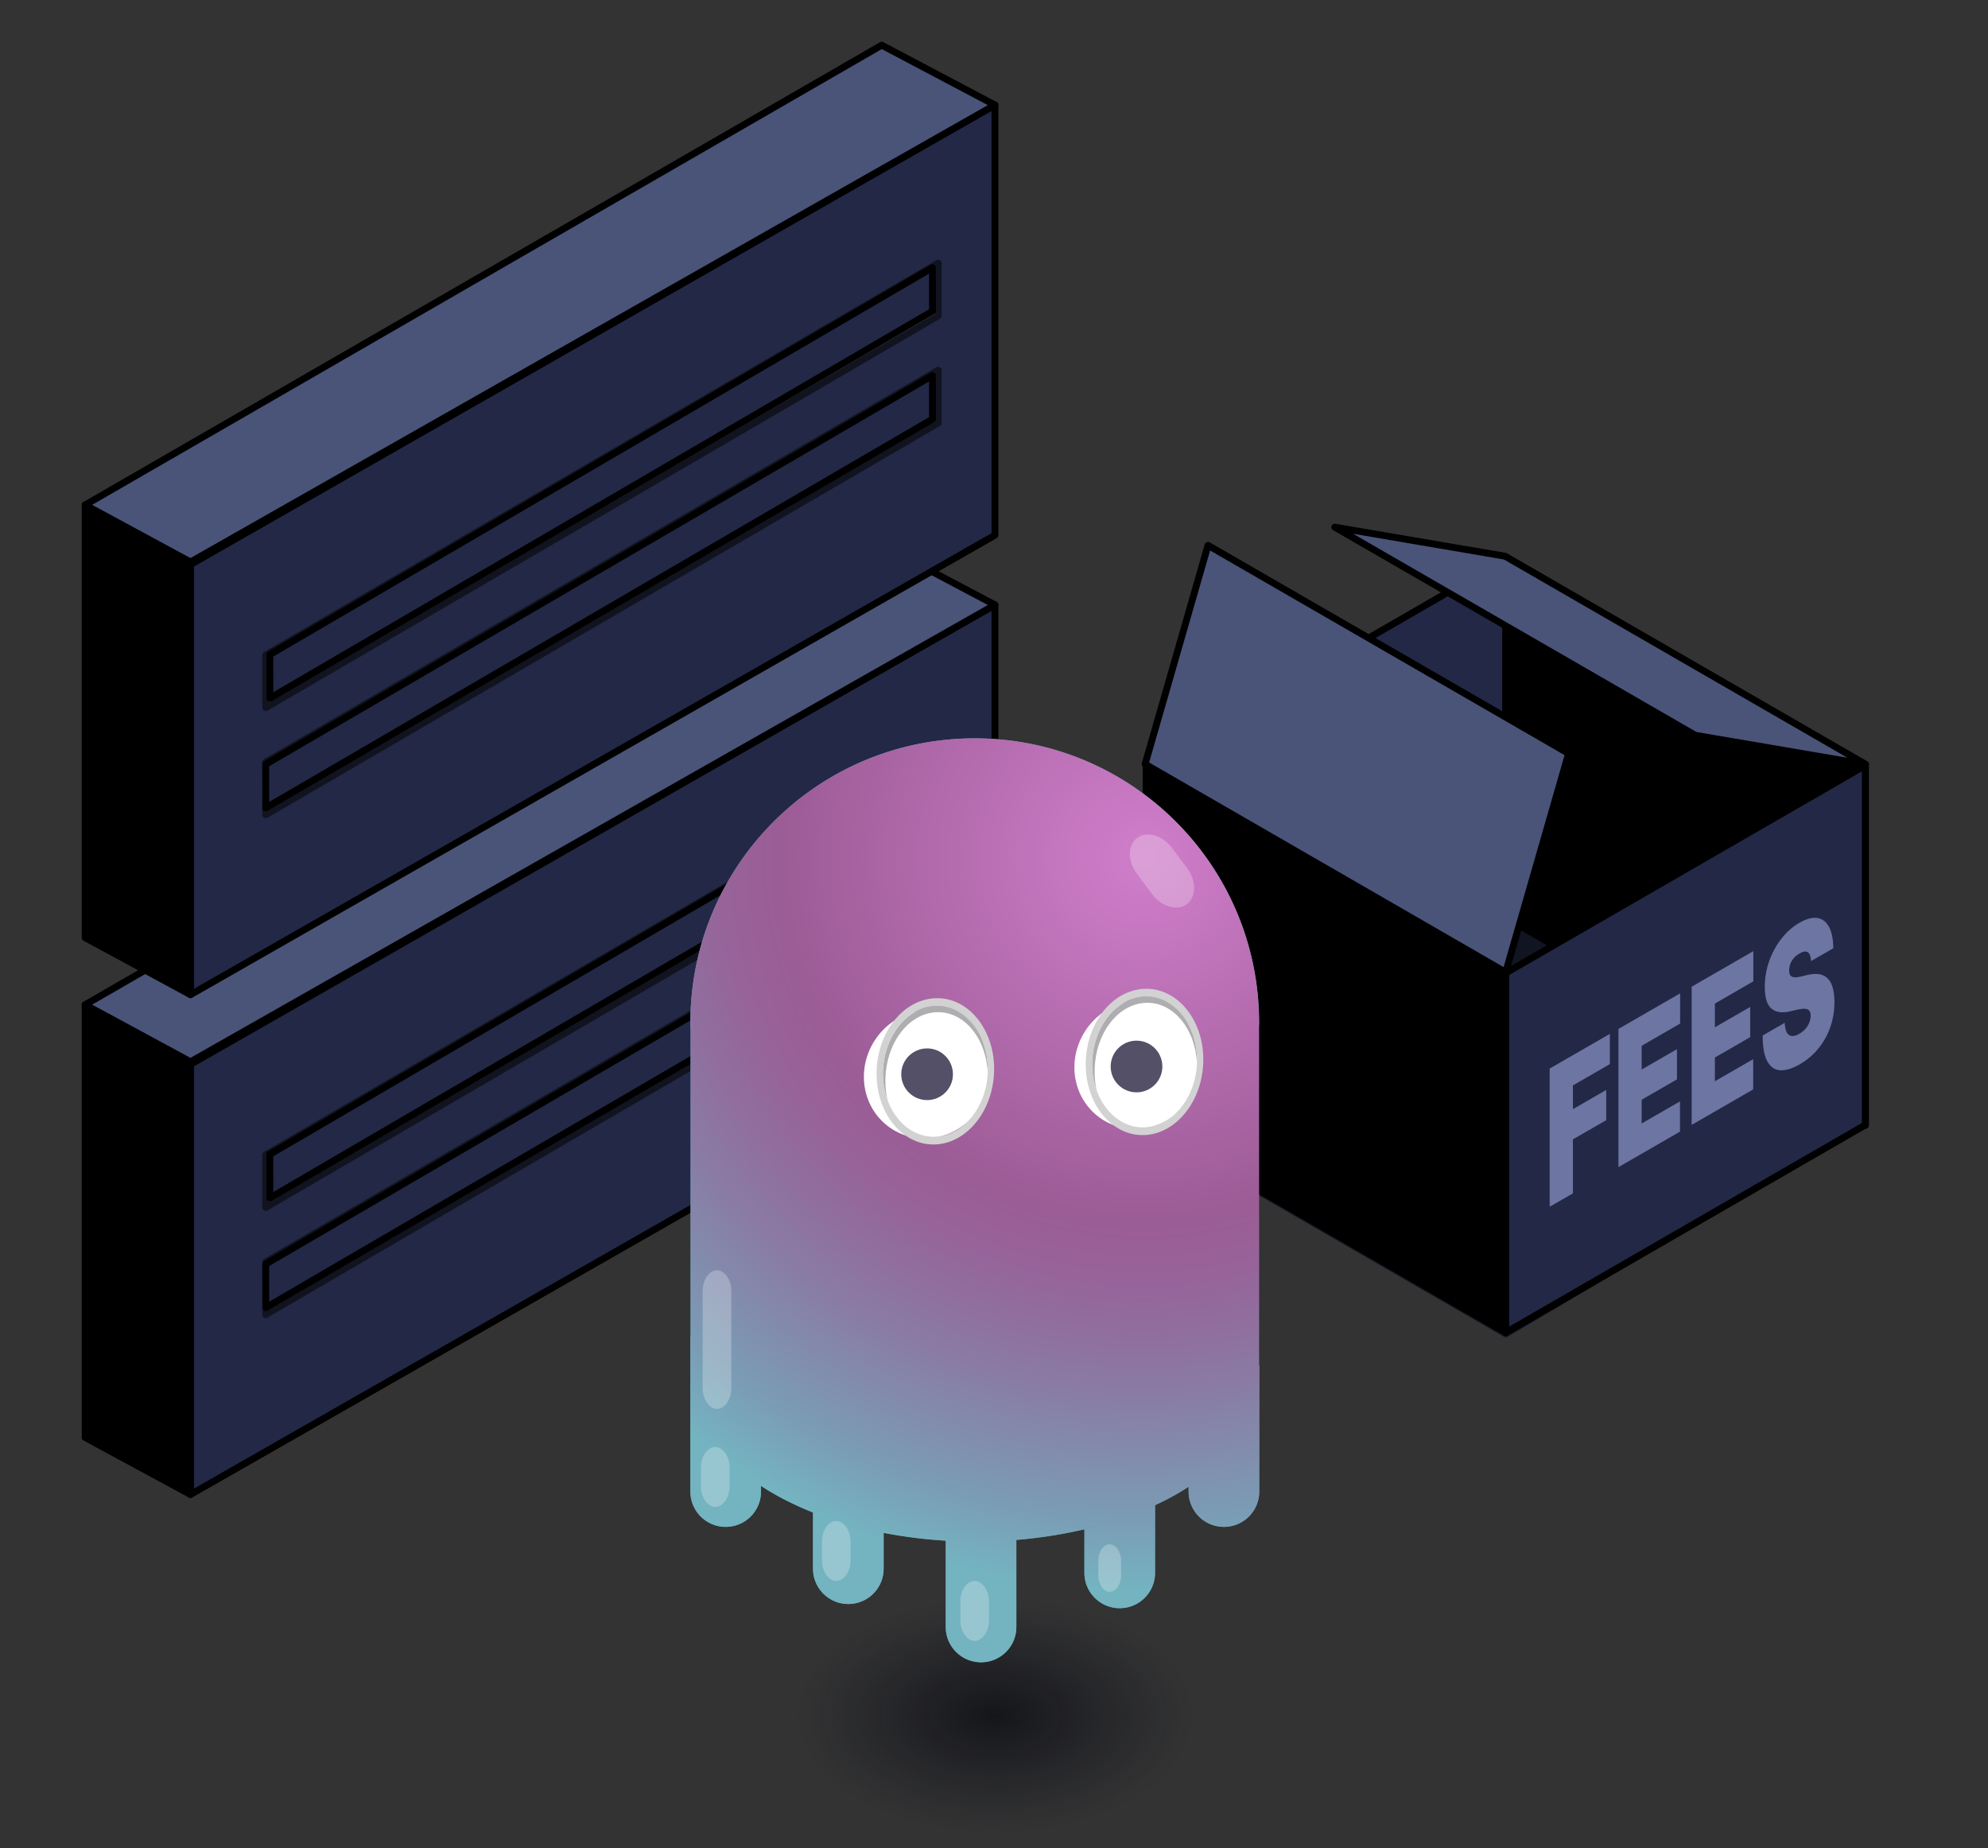 <svg xmlns="http://www.w3.org/2000/svg" xml:space="preserve" id="Слой_1" x="0" y="0" version="1.1" viewBox="0 0 290 269.62">
  <rect x="0" y="0" width="290" height="269.62" fill="#333333" stroke="none"/>
  <style>
    .st2,.st3,.st4{fill-rule:evenodd;clip-rule:evenodd;stroke:#000;stroke-linecap:round;stroke-linejoin:round;stroke-miterlimit:10}.st3,.st4{fill:#222846}.st4{fill:#4a5479}.st6{fill:#6d75a2}.st74{opacity:.256;enable-background:new}.st130,.st131,.st132,.st216,.st74,.st79{fill-rule:evenodd;clip-rule:evenodd;fill:#fff}.st130,.st131,.st132,.st216{fill:#545067}.st131,.st132,.st216{fill:#aeaeb0}.st132,.st216{fill:#d2d2d2}.st216{fill:#c4c2cf;stroke:#11131f;stroke-linecap:round;stroke-linejoin:round;stroke-miterlimit:10}
  </style>
	<path fill="#111421" fill-rule="evenodd" stroke="#111422" stroke-linecap="round" stroke-linejoin="round" stroke-miterlimit="10" d="m219.66 194.59-51.89-29.96 51.93-30.74 51.89 29.96z" clip-rule="evenodd"/>
	<path d="m167.2 164.27 52.45-30.29V81.53l-52.45 30.28z" class="st3"/>
	<path d="m219.65 194.39-52.45-30.28v-52.45l52.45 30.28zM272.13 164.16l-52.46-30.29V81.42l52.46 30.29z" class="st2"/>
	<path d="m219.65 194.39 52.45-30.28v-52.45l-52.45 30.28z" class="st3"/>
	<path d="M247.3 107.26 194.71 76.9l24.85 4.24 52.6 30.36zM219.64 141.83l-52.6-30.36 9.18-31.92 52.6 30.37z" class="st4"/>
	<path d="M145.14 88.24 27.79 155.27v62.75l117.35-67.04z" class="st3"/>
	<path d="m12.42 146.57 15.37 8.32v63.13l-15.37-8.32z" class="st2"/>
	<path d="m145.14 88.24-16.52-8.74-116.2 67.07 15.37 8.32z" class="st4"/>
	<path d="m136.86 118.98-98.09 57.16v-7.68l98.09-57.16z" class="st216"/>
	<path d="m136.03 118.32-96.66 56.44-.01-6.36 96.66-56.44z" class="st3"/>
	<path d="m136.86 134.61-98.09 57.16v-7.68l98.09-57.16z" class="st216"/>
	<path d="m136.03 134.05-97.26 56.71-.01-6.36 97.26-56.71zM145.14 15.32 27.79 82.36v62.75l117.35-67.04z" class="st3"/>
	<path d="m12.42 73.66 15.37 8.32v63.13l-15.37-8.32z" class="st2"/>
	<path d="m145.14 15.32-16.52-8.73-116.2 67.07 15.37 8.32z" class="st4"/>
	<path d="m136.86 46.07-98.09 57.16v-7.68l98.09-57.17z" class="st216"/>
	<path d="m136.03 45.4-96.66 56.45-.01-6.36 96.66-56.44z" class="st3"/>
	<path d="m136.86 61.7-98.09 57.16v-7.68l98.09-57.17z" class="st216"/>
	<path d="m136.03 61.14-97.26 56.71-.01-6.36 97.26-56.71z" class="st3"/>
	<path id="矩形_00000027605606589955053680000010823205064495290552_" d="M176.68 215.12c.62 0 1.15.76 1.15 1.64v1.52c0 .88-.53 1.64-1.15 1.64-.62 0-1.15-.76-1.15-1.64v-1.52c.01-.94.54-1.64 1.15-1.64z" class="st74"/>
	<radialGradient id="SVGID_1_" cx="145.14" cy="-4927.874" r="29.158" gradientTransform="matrix(1 0 0 -.59 0 -2657.208)" gradientUnits="userSpaceOnUse">
    <stop offset="0" stop-color="#06070c"/>
		<stop offset="1" stop-color="#0d101d" stop-opacity="0"/>
  </radialGradient>
	<path fill="url(#SVGID_1_)" d="M170.14 235.18c-13.68-7.9-35.96-8-49.77-.23s-13.91 20.48-.23 28.37c13.68 7.89 35.96 8 49.77.23 13.81-7.77 13.91-20.48.23-28.37z" opacity=".67"/>
	<path fill="#5ea6b9" d="M183.65 199.15v-49.28c0-.23.02-.45.02-.68 0-22.91-18.57-41.48-41.48-41.48s-41.48 18.57-41.48 41.48c0 .36.02.72.03 1.07v44.66h-.03v22.67a5.15 5.15 0 1 0 10.3 0v-.83c.56.36 1.13.72 1.74 1.07 1.83 1.06 3.79 1.99 5.85 2.81v8.2c0 2.84 2.3 5.15 5.15 5.15s5.15-2.31 5.15-5.15v-5.23c2.95.57 5.99.96 9.06 1.14v12.59c0 2.84 2.3 5.15 5.15 5.15s5.15-2.31 5.15-5.15v-12.7c3.39-.28 6.73-.8 9.93-1.55v6.36c0 2.84 2.3 5.15 5.15 5.15s5.15-2.31 5.15-5.15v-9.87c1-.47 1.97-.96 2.91-1.49.7-.39 1.35-.8 1.99-1.21v.71a5.15 5.15 0 1 0 10.3 0v-18.45l-.04.01z"/>
	<radialGradient id="SVGID_00000046337796163824837510000004617454571690821783_" cx="166.866" cy="-3570.538" r="106.685" gradientTransform="matrix(1 0 0 -1 0 -3445.405)" gradientUnits="userSpaceOnUse">
    <stop offset=".012" stop-color="#cf7dc9"/>
		<stop offset=".494" stop-color="#9c5c96"/>
		<stop offset=".583" stop-color="#96649a"/>
		<stop offset=".727" stop-color="#8a7aa4"/>
		<stop offset=".908" stop-color="#7a9db5"/>
		<stop offset="1" stop-color="#74b3c0"/>
  </radialGradient>
	<path fill="url(#SVGID_00000046337796163824837510000004617454571690821783_)" d="M183.65 199.15v-49.28c0-.23.02-.45.02-.68 0-22.91-18.57-41.48-41.48-41.48s-41.48 18.57-41.48 41.48c0 .36.02.72.03 1.07v44.66h-.03v22.67a5.15 5.15 0 1 0 10.3 0v-.83c.56.36 1.13.72 1.74 1.07 1.83 1.06 3.79 1.99 5.85 2.81v8.2c0 2.84 2.3 5.15 5.15 5.15s5.15-2.31 5.15-5.15v-5.23c2.95.57 5.99.96 9.06 1.14v12.59c0 2.84 2.3 5.15 5.15 5.15s5.15-2.31 5.15-5.15v-12.7c3.39-.28 6.73-.8 9.93-1.55v6.36c0 2.84 2.3 5.15 5.15 5.15s5.15-2.31 5.15-5.15v-9.87c1-.47 1.97-.96 2.91-1.49.7-.39 1.35-.8 1.99-1.21v.71a5.15 5.15 0 1 0 10.3 0v-18.45l-.04.01z"/>
	<path id="矩形_00000165922353898182472140000016367545825793668267_" d="M104.59 185.3c1.12 0 2.09 1.38 2.09 2.99v14.25c0 1.61-.96 2.99-2.09 2.99-1.12 0-2.09-1.38-2.09-2.99v-14.25c.01-1.61.97-2.99 2.09-2.99z" class="st74"/>
	<path id="矩形_00000015350207455839106150000014933927445890239139_" d="M165.89 122.22c1.37-1.02 3.68-.37 5.02 1.41l2.29 3.06c1.34 1.78 1.31 4.19-.06 5.22-1.37 1.02-3.68.37-5.02-1.41l-2.29-3.06c-1.42-1.92-1.3-4.2.06-5.22z" class="st74"/>
	<path id="矩形_00000072266465199785204410000008805085503034599574_" d="M121.99 221.89c1.12 0 2.09 1.38 2.09 2.99v2.76c0 1.61-.96 2.99-2.09 2.99-1.12 0-2.09-1.38-2.09-2.99v-2.76c.01-1.72.97-2.99 2.09-2.99z" class="st74"/>
	<path id="矩形_00000137127196978582979670000007144617148798601098_" d="M104.34 211.09c1.12 0 2.09 1.38 2.09 2.99v2.76c0 1.61-.96 2.99-2.09 2.99-1.12 0-2.09-1.38-2.09-2.99v-2.76c.01-1.72.97-2.99 2.09-2.99z" class="st74"/>
	<path id="矩形_00000108287198993447802660000018089673654641038507_" d="M142.18 230.63c1.12 0 2.09 1.38 2.09 2.99v2.76c0 1.61-.96 2.99-2.09 2.99-1.12 0-2.09-1.38-2.09-2.99v-2.76c0-1.72.97-2.99 2.09-2.99z" class="st74"/>
	<path id="矩形_00000137849482921634559410000007956612982102614952_" d="M161.88 225.29c.89 0 1.66 1.1 1.66 2.37v2.19c0 1.28-.76 2.37-1.66 2.37-.89 0-1.66-1.1-1.66-2.37v-2.19c.01-1.37.77-2.37 1.66-2.37z" class="st74"/>
	<path d="M144.48 156.32c0 5.17-4.12 9.54-9.22 9.75s-9.24-3.81-9.24-8.98 4.12-9.54 9.22-9.75c5.09-.21 9.23 3.81 9.24 8.98z" class="st79"/>
	<path id="形状结合_00000102528971460323429730000013519261267440647589_" d="M136.44 146.74c4.24-.18 7.66 3.98 7.66 9.22v1.12c0-5.33-3.33-9.59-7.48-9.42s-7.46 4.61-7.46 10.04c0 1.03.09 2.05.37 2.98-.46-1.2-.74-2.59-.74-3.99 0-5.33 3.41-9.77 7.65-9.95z" class="st131"/>
	<path id="形状结合_00000119108262131175317010000016703506592634150567_" d="M136.44 145.62c4.7-.2 8.58 4.41 8.58 10.31s-3.86 10.83-8.57 11.02c-4.7.2-8.58-4.41-8.58-10.31s3.78-10.82 8.57-11.02zm0 1.12c-4.24.18-7.65 4.62-7.64 9.86 0 5.24 3.42 9.4 7.66 9.22s7.65-4.62 7.64-9.86-3.51-9.39-7.66-9.22z" class="st132"/>
	<path d="M175.19 154.94c0 5.17-4.12 9.54-9.22 9.75s-9.24-3.81-9.24-8.98 4.12-9.54 9.22-9.75 9.24 3.81 9.24 8.98z" class="st79"/>
	<path id="形状结合_00000135682704635121062220000011280658840505365130_" d="M166.96 145.37c4.24-.18 7.66 3.98 7.66 9.22v1.12c0-5.33-3.33-9.59-7.48-9.42s-7.46 4.61-7.46 10.04c0 1.03.09 2.05.37 2.98-.46-1.2-.74-2.59-.74-3.99 0-5.33 3.4-9.78 7.65-9.95z" class="st131"/>
	<path id="形状结合_00000156560452362926423150000007622398342439343788_" d="M166.95 144.25c4.7-.2 8.58 4.41 8.58 10.31.01 5.89-3.86 10.83-8.57 11.02-4.7.2-8.58-4.41-8.58-10.31s3.78-10.83 8.57-11.02zm.01 1.12c-4.24.18-7.65 4.62-7.64 9.86 0 5.24 3.42 9.4 7.66 9.22s7.65-4.62 7.64-9.86c-.01-5.24-3.52-9.4-7.66-9.22z" class="st132"/>
	<circle cx="135.24" cy="156.71" r="3.77" class="st130"/>
	<circle cx="165.79" cy="155.58" r="3.77" class="st130"/>
	<path d="M226.06 176.04v-20.16l8.78-5.06v4.41l-5.39 3.11v3.46l4.86-2.8v4.41l-4.86 2.8v7.88l-3.39 1.95zM236.09 170.26V150.1l9-5.19v4.41l-5.61 3.24v3.46l5.15-2.97v4.41l-5.15 2.97v3.46l5.59-3.22v4.41l-8.98 5.18zM246.77 164.1v-20.16l9-5.19v4.41l-5.61 3.24v3.46l5.15-2.97v4.41l-5.15 2.97v3.46l5.59-3.22v4.41l-8.98 5.18zM264.19 140.2c-.03-.64-.18-1.06-.45-1.27-.27-.21-.68-.16-1.23.16-.35.2-.64.43-.86.7s-.38.54-.49.83-.16.58-.17.88c-.01.25.02.45.08.61s.16.27.3.35c.14.07.32.11.53.11s.47-.04.77-.11l1.02-.24c.69-.16 1.28-.19 1.78-.09.49.1.89.33 1.21.67.31.34.54.79.69 1.36.15.56.22 1.23.23 2 0 1.33-.21 2.57-.62 3.72s-.99 2.19-1.74 3.1-1.66 1.68-2.72 2.29c-1.08.62-2.03.91-2.84.86s-1.43-.49-1.88-1.31c-.45-.82-.67-2.08-.67-3.76l3.22-1.86c.02.6.12 1.07.29 1.39.17.32.41.5.72.54s.68-.07 1.11-.32c.36-.21.67-.46.91-.74s.43-.59.56-.92.19-.66.19-.99c0-.31-.07-.54-.19-.71-.12-.16-.32-.26-.59-.29s-.64.01-1.1.11l-1.25.29c-1.11.25-1.98.1-2.61-.44-.64-.54-.95-1.6-.95-3.18 0-1.28.21-2.52.64-3.73s1.02-2.3 1.79-3.28c.76-.98 1.64-1.75 2.63-2.32 1.01-.58 1.88-.81 2.62-.69s1.3.56 1.7 1.31c.4.76.6 1.79.61 3.11l-3.24 1.86z" class="st6"/>
</svg>